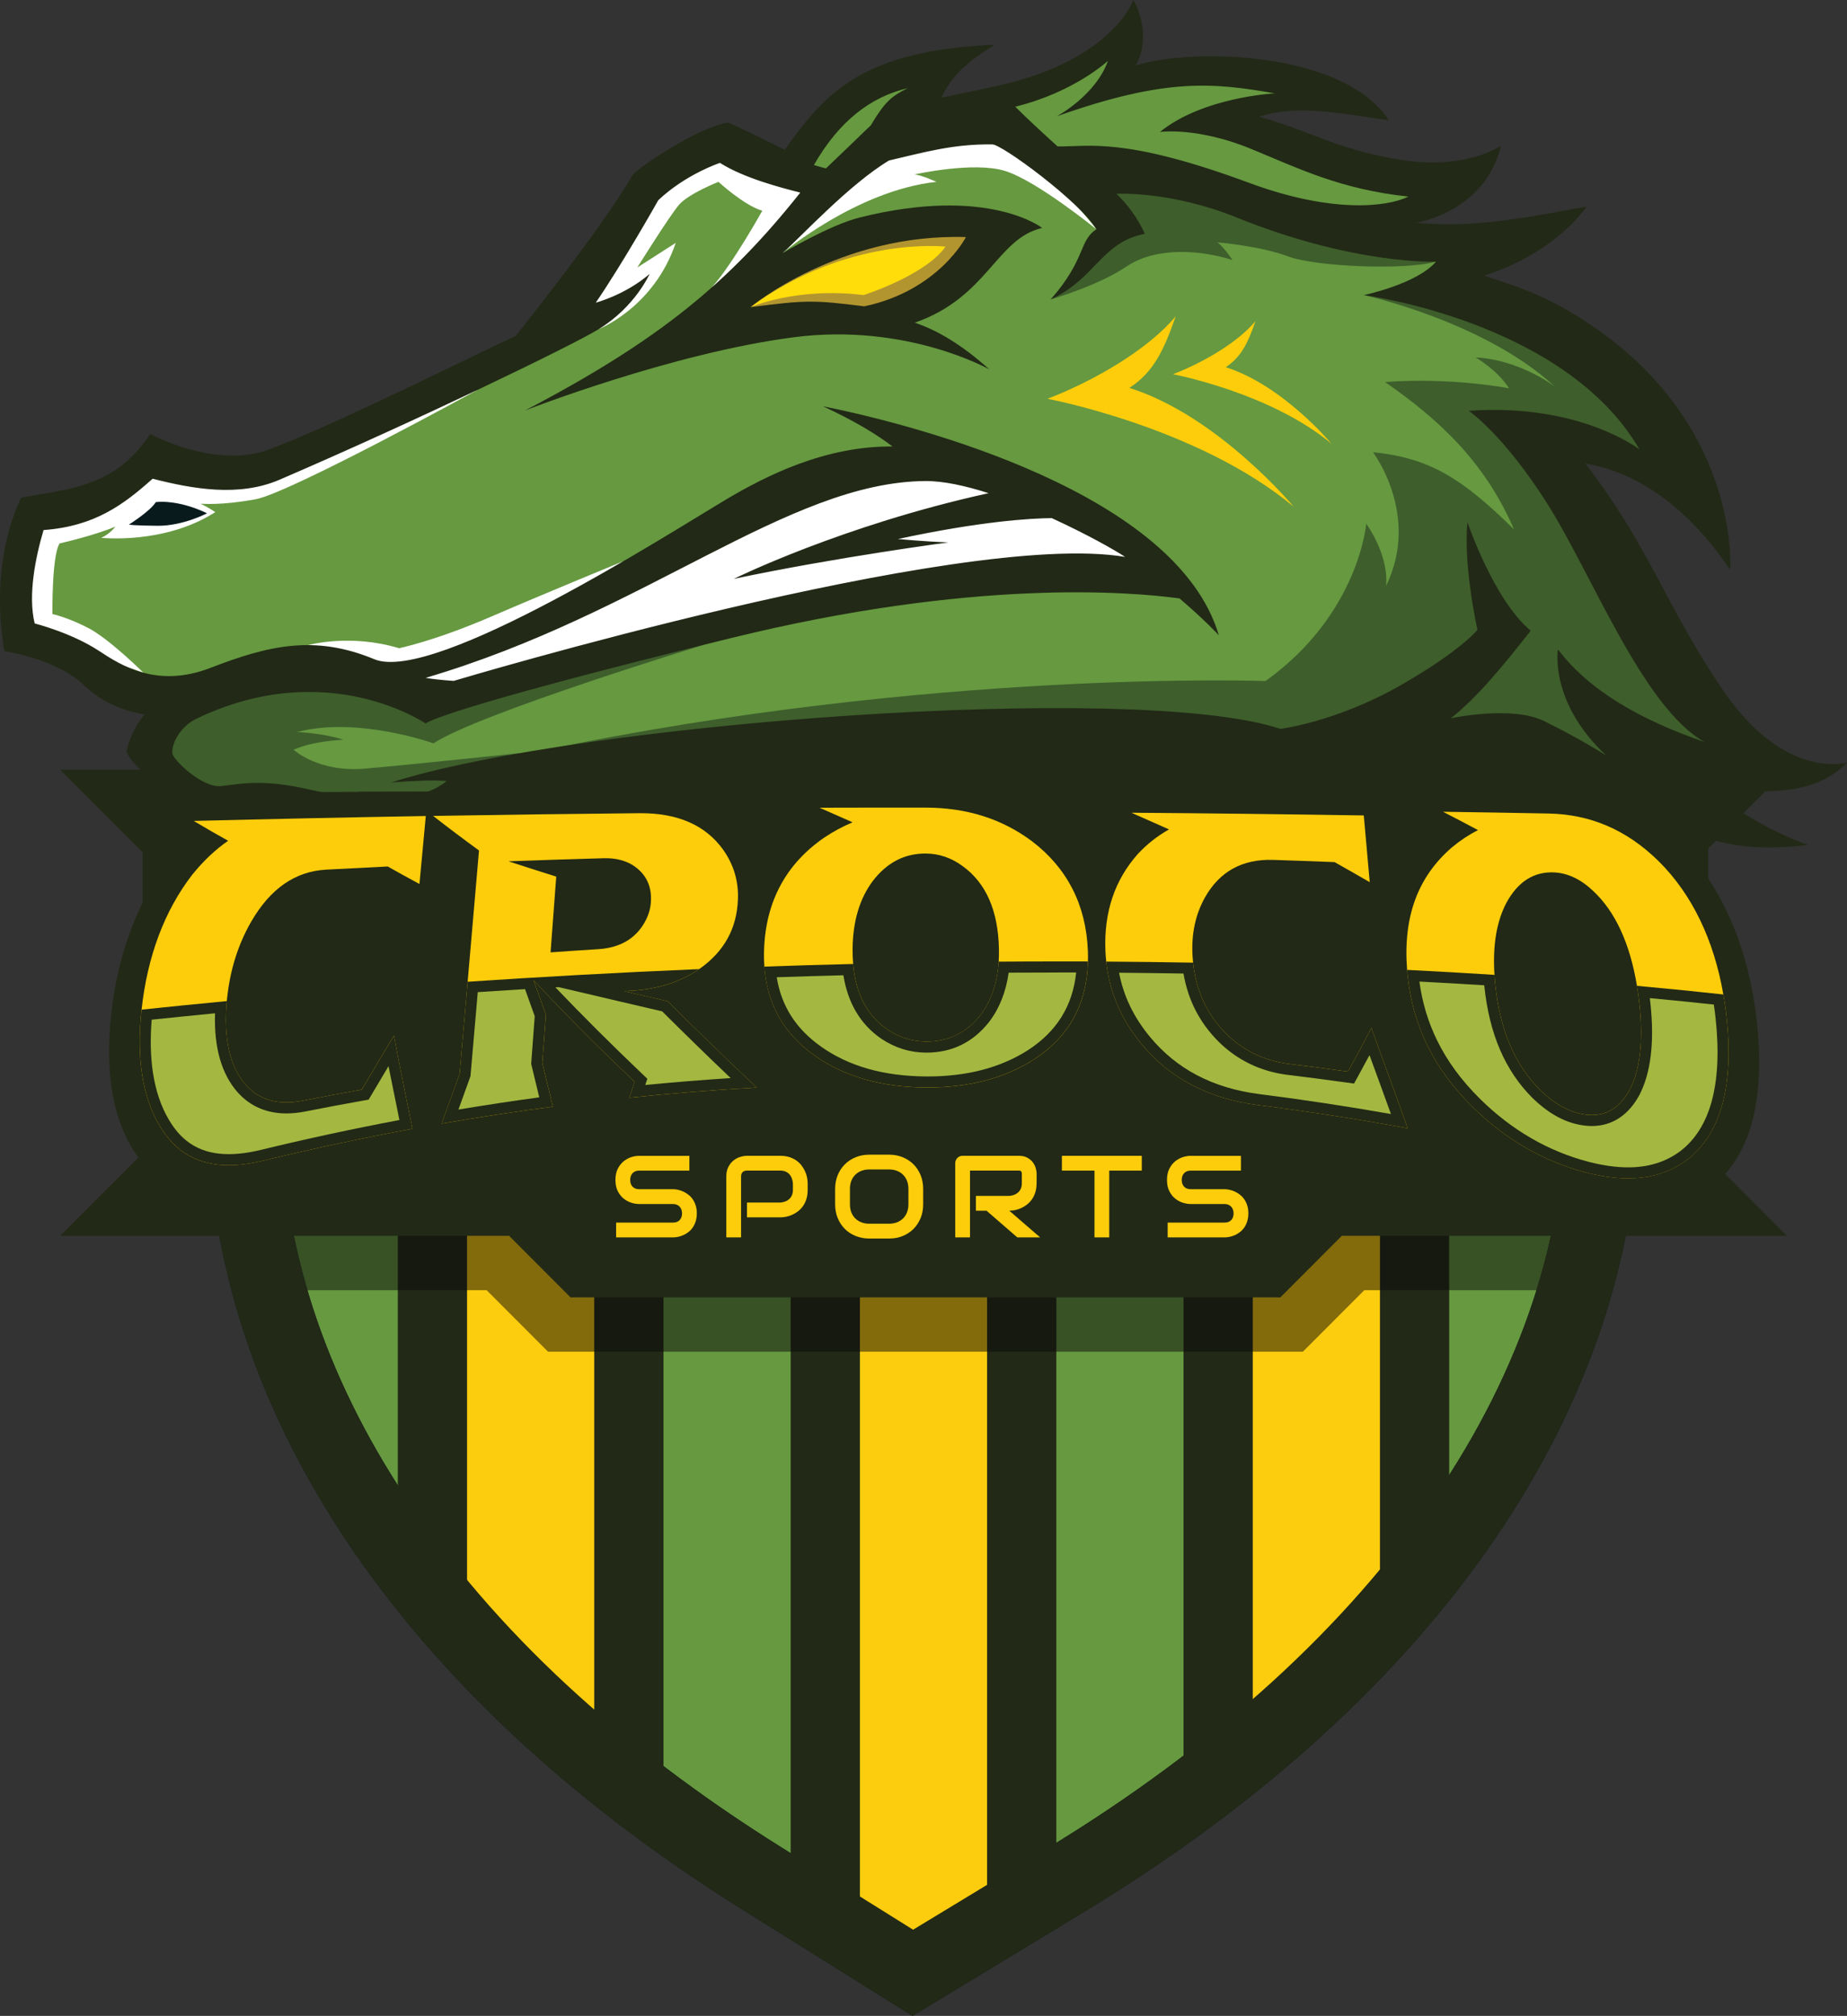 <svg width="373" height="407" viewBox="0 0 373 407" fill="none" xmlns="http://www.w3.org/2000/svg">
<rect x="0" y="0" width="373" height="407" fill="#333333" stroke="none"/>
<g clip-path="url(#clip0_1_434)">
<path d="M218.956 385.984L184.278 407L149.935 385.534C80.685 342.251 41.925 284.19 41.925 223.732V167.165H331.079V221.647C331.079 283.338 290.726 342.481 218.956 385.98V385.984Z" fill="#091A1D"/>
<path d="M157.773 372.953C125.103 352.534 99.697 328.939 82.27 302.83C65.323 277.444 56.733 250.832 56.733 223.732V181.997H316.274V221.651C316.274 249.311 307.336 276.434 289.707 302.273C280.827 315.29 269.754 327.865 256.798 339.656C243.562 351.7 228.251 363.017 211.293 373.297L184.4 389.596L157.776 372.956L157.773 372.953Z" fill="#669940"/>
<path d="M124.505 359.003L89.47 327.5V232.664H124.505V359.003Z" fill="#FCCD0E"/>
<path d="M244.051 359.003L279.086 327.5V232.664H244.051V359.003Z" fill="#FCCD0E"/>
<path d="M203.155 232.664H166.666V393.452H203.155V232.664Z" fill="#FCCD0E"/>
<path d="M94.319 232.664H80.337V321.637H94.319V232.664Z" fill="#222916"/>
<path d="M133.99 232.664H120.008V359.006H133.99V232.664Z" fill="#222916"/>
<path d="M173.657 232.664H159.675V389.596H173.657V232.664Z" fill="#222916"/>
<path d="M213.325 232.664H199.343V383.919H213.325V232.664Z" fill="#222916"/>
<path d="M252.995 232.664H239.014V359.006H252.995V232.664Z" fill="#222916"/>
<path d="M292.663 232.664H278.681V318.937H292.663V232.664Z" fill="#222916"/>
<g style="mix-blend-mode:overlay" opacity="0.5">
<path d="M318.639 245.648V260.48H275.517L263.107 272.909H110.682L103.212 265.427L98.273 260.48H53.322V245.648H318.639Z" fill="#090909"/>
</g>
<path d="M41.925 167.165V223.732C41.925 284.19 80.685 342.251 149.935 385.534L184.278 407L218.956 385.984C290.723 342.484 331.079 283.341 331.079 221.651V167.168H41.925V167.165ZM316.27 221.651C316.27 249.311 307.333 276.434 289.704 302.273C280.824 315.29 269.75 327.865 256.794 339.656C243.558 351.7 228.248 363.017 211.29 373.297L184.396 389.596L157.773 372.956C125.103 352.538 99.697 328.943 82.27 302.834C65.323 277.448 56.733 250.835 56.733 223.736V182H316.274V221.654L316.27 221.651Z" fill="#222916"/>
<path d="M344.983 233.614V171.291L360.847 155.401H344.983V144.753H28.807V155.401H12.153L28.807 172.078V232.826L12.153 249.504H102.811L115.22 261.933H258.569L270.979 249.504H360.847L344.983 233.614Z" fill="#222916"/>
<path d="M140.717 244.975C140.717 245.567 140.643 246.094 140.495 246.567C140.346 247.037 140.15 247.452 139.904 247.814C139.658 248.172 139.374 248.48 139.044 248.733C138.716 248.987 138.376 249.193 138.025 249.352C137.674 249.514 137.316 249.632 136.952 249.706C136.588 249.784 136.247 249.821 135.926 249.821H124.424V246.834H135.926C136.5 246.834 136.945 246.665 137.262 246.327C137.579 245.989 137.738 245.54 137.738 244.972C137.738 244.698 137.694 244.445 137.613 244.215C137.529 243.985 137.407 243.786 137.252 243.617C137.097 243.448 136.905 243.319 136.679 243.225C136.453 243.13 136.203 243.086 135.926 243.086H129.07C128.588 243.086 128.068 242.998 127.512 242.829C126.955 242.657 126.435 242.38 125.956 241.998C125.477 241.616 125.082 241.113 124.765 240.494C124.448 239.876 124.289 239.115 124.289 238.22C124.289 237.324 124.448 236.567 124.765 235.952C125.082 235.337 125.48 234.834 125.956 234.448C126.435 234.063 126.952 233.783 127.512 233.61C128.068 233.438 128.588 233.354 129.07 233.354H139.219V236.341H129.07C128.504 236.341 128.062 236.513 127.744 236.858C127.427 237.203 127.269 237.659 127.269 238.227C127.269 238.794 127.427 239.254 127.744 239.588C128.062 239.92 128.504 240.089 129.07 240.089H135.95C136.27 240.095 136.611 240.139 136.969 240.22C137.326 240.302 137.684 240.427 138.042 240.596C138.396 240.765 138.737 240.977 139.057 241.231C139.378 241.488 139.665 241.795 139.911 242.157C140.157 242.518 140.356 242.931 140.501 243.397C140.646 243.863 140.721 244.394 140.721 244.982L140.717 244.975Z" fill="#FDCD0B"/>
<path d="M163.107 240.241C163.107 240.923 163.022 241.532 162.854 242.066C162.685 242.603 162.459 243.076 162.172 243.485C161.885 243.894 161.555 244.245 161.18 244.536C160.806 244.827 160.414 245.063 160.006 245.249C159.598 245.431 159.183 245.567 158.768 245.651C158.349 245.736 157.958 245.776 157.594 245.776H150.853V242.789H157.594C157.975 242.758 158.322 242.681 158.633 242.552C158.943 242.427 159.206 242.255 159.429 242.042C159.652 241.826 159.824 241.569 159.945 241.268C160.067 240.967 160.128 240.623 160.128 240.241V238.886C160.09 238.51 160.009 238.166 159.888 237.852C159.767 237.537 159.598 237.27 159.389 237.047C159.179 236.828 158.923 236.652 158.626 236.523C158.329 236.398 157.985 236.334 157.594 236.334H150.873C150.475 236.334 150.174 236.439 149.969 236.645C149.763 236.851 149.658 237.152 149.658 237.541V249.818H146.676V237.541C146.676 236.773 146.814 236.125 147.094 235.587C147.374 235.053 147.722 234.621 148.137 234.29C148.552 233.962 149.007 233.722 149.496 233.573C149.985 233.424 150.438 233.35 150.849 233.35H157.59C158.262 233.35 158.866 233.438 159.402 233.607C159.939 233.779 160.408 234.009 160.819 234.296C161.227 234.584 161.575 234.915 161.862 235.29C162.149 235.665 162.385 236.057 162.574 236.469C162.763 236.878 162.898 237.291 162.982 237.71C163.066 238.129 163.107 238.521 163.107 238.886V240.241Z" fill="#FDCD0B"/>
<path d="M186.431 243.16C186.431 244.164 186.259 245.087 185.915 245.928C185.57 246.77 185.091 247.496 184.481 248.111C183.87 248.723 183.145 249.199 182.308 249.541C181.471 249.882 180.56 250.051 179.572 250.051H175.536C174.551 250.051 173.637 249.882 172.797 249.541C171.957 249.199 171.228 248.723 170.617 248.111C170.006 247.5 169.524 246.773 169.176 245.928C168.829 245.087 168.654 244.164 168.654 243.16V240.014C168.654 239.017 168.829 238.098 169.176 237.253C169.524 236.408 170.003 235.679 170.617 235.07C171.228 234.462 171.953 233.985 172.797 233.641C173.64 233.296 174.551 233.124 175.536 233.124H179.572C180.557 233.124 181.468 233.296 182.308 233.641C183.145 233.985 183.87 234.462 184.481 235.07C185.091 235.679 185.57 236.408 185.915 237.253C186.259 238.098 186.431 239.021 186.431 240.014V243.16ZM183.452 240.011C183.452 239.423 183.357 238.886 183.172 238.409C182.983 237.933 182.719 237.52 182.379 237.182C182.038 236.841 181.63 236.577 181.151 236.388C180.671 236.199 180.149 236.108 179.575 236.108H175.54C174.959 236.108 174.43 236.202 173.951 236.388C173.472 236.577 173.063 236.841 172.719 237.182C172.375 237.524 172.108 237.933 171.923 238.409C171.734 238.889 171.643 239.423 171.643 240.011V243.157C171.643 243.749 171.737 244.282 171.923 244.759C172.108 245.235 172.375 245.648 172.719 245.989C173.063 246.33 173.475 246.594 173.951 246.78C174.43 246.969 174.956 247.06 175.54 247.06H179.555C180.135 247.06 180.665 246.966 181.144 246.78C181.623 246.591 182.031 246.327 182.375 245.989C182.719 245.648 182.986 245.239 183.172 244.759C183.357 244.279 183.452 243.745 183.452 243.157V240.011Z" fill="#FDCD0B"/>
<path d="M209.337 238.886C209.337 239.568 209.252 240.176 209.084 240.714C208.915 241.248 208.689 241.721 208.402 242.133C208.115 242.542 207.785 242.894 207.41 243.184C207.036 243.475 206.644 243.715 206.236 243.901C205.828 244.086 205.413 244.225 204.998 244.309C204.579 244.394 204.188 244.435 203.824 244.435L210.052 249.821H205.443L199.228 244.435H197.082V241.447H203.827C204.201 241.417 204.542 241.339 204.853 241.211C205.163 241.086 205.43 240.913 205.656 240.7C205.882 240.487 206.054 240.227 206.179 239.926C206.3 239.626 206.361 239.278 206.361 238.886V237.003C206.361 236.834 206.34 236.706 206.297 236.618C206.253 236.53 206.202 236.466 206.135 236.422C206.071 236.381 206 236.354 205.929 236.348C205.855 236.341 205.791 236.334 205.73 236.334H195.891V249.818H192.909V234.851C192.909 234.644 192.946 234.448 193.024 234.266C193.101 234.083 193.206 233.921 193.341 233.783C193.476 233.644 193.634 233.536 193.816 233.462C193.999 233.384 194.198 233.347 194.414 233.347H205.733C206.398 233.347 206.961 233.468 207.42 233.708C207.879 233.952 208.25 234.252 208.537 234.614C208.824 234.979 209.03 235.371 209.154 235.793C209.279 236.216 209.343 236.608 209.343 236.976V238.882L209.337 238.886Z" fill="#FDCD0B"/>
<path d="M230.586 236.338H224.013V249.821H221.031V236.338H214.448V233.35H230.582V236.338H230.586Z" fill="#FDCD0B"/>
<path d="M252.101 244.975C252.101 245.567 252.027 246.094 251.879 246.567C251.73 247.037 251.535 247.452 251.288 247.814C251.042 248.172 250.759 248.48 250.428 248.733C250.101 248.987 249.76 249.193 249.409 249.352C249.058 249.51 248.7 249.632 248.336 249.706C247.972 249.784 247.631 249.821 247.31 249.821H235.809V246.834H247.31C247.884 246.834 248.329 246.665 248.646 246.327C248.964 245.989 249.122 245.54 249.122 244.972C249.122 244.698 249.078 244.445 248.997 244.215C248.913 243.985 248.792 243.786 248.636 243.617C248.481 243.448 248.289 243.319 248.063 243.225C247.837 243.133 247.587 243.086 247.31 243.086H240.454C239.972 243.086 239.452 242.998 238.896 242.829C238.339 242.657 237.819 242.38 237.34 241.998C236.861 241.616 236.466 241.113 236.149 240.494C235.832 239.876 235.674 239.115 235.674 238.22C235.674 237.324 235.832 236.567 236.149 235.952C236.466 235.337 236.865 234.834 237.34 234.448C237.819 234.063 238.336 233.783 238.896 233.61C239.452 233.438 239.972 233.354 240.454 233.354H250.603V236.341H240.454C239.888 236.341 239.446 236.513 239.129 236.858C238.811 237.203 238.653 237.659 238.653 238.227C238.653 238.794 238.811 239.254 239.129 239.588C239.446 239.92 239.888 240.089 240.454 240.089H247.334C247.654 240.095 247.995 240.139 248.353 240.22C248.711 240.302 249.068 240.427 249.426 240.596C249.78 240.765 250.121 240.977 250.441 241.231C250.762 241.488 251.049 241.795 251.295 242.157C251.541 242.518 251.74 242.931 251.885 243.397C252.03 243.863 252.105 244.394 252.105 244.982L252.101 244.975Z" fill="#FDCD0B"/>
<path fill-rule="evenodd" clip-rule="evenodd" d="M6.137 102.848C6.137 102.848 2.038 124.46 4.842 128.136C7.645 131.81 32.245 142.401 32.245 142.401C32.245 142.401 31.381 154.073 35.48 157.53C39.58 160.987 82.736 164.522 82.736 164.522C82.736 164.522 93.094 156.016 116.398 152.559C139.702 149.102 234.321 147.155 258.92 153.965C258.92 153.965 294.201 145.861 312.002 152.018C329.803 158.179 331.423 158.503 331.423 158.503L329.803 151.373L351.191 153.499L313.946 88.804L336.926 95.934C336.926 95.934 331.986 70.214 291.614 57.355L296.955 49.251L278.668 45.199L290.159 37.744L246.625 23.804L265.722 18.293C265.722 18.293 250.509 12.294 224.617 16.508L227.367 7.107C227.367 7.107 213.935 19.911 185.452 23.48L189.498 13.43C189.498 13.43 167.813 15.214 160.205 34.179L144.182 28.667C144.182 28.667 131.56 34.179 127.674 42.77C123.79 51.36 107.443 70.65 107.443 70.65L53.173 94.64L30.949 92.264C30.949 92.264 16.492 105.447 6.134 102.855L6.137 102.848Z" fill="#669940"/>
<path fill-rule="evenodd" clip-rule="evenodd" d="M142.242 130.15C142.242 130.15 96.603 144.077 87.54 150.075C87.54 150.075 72.165 144.563 59.975 147.804C59.975 147.804 65.127 147.966 69.335 149.345C69.335 149.345 63.103 149.589 59.3 151.373C59.3 151.373 64.237 155.993 73.704 155.181C83.171 154.37 105.102 152.035 105.102 152.035C105.102 152.035 90.533 161.667 83.657 163.366C76.778 165.07 51.284 158.737 45.14 161.295C38.996 163.856 29.927 152.181 29.927 152.181C29.927 152.181 31.223 139.538 47.89 137.105C64.557 134.675 91.424 140.67 91.424 140.67L142.242 130.147V130.15Z" fill="#3E5E2C"/>
<path fill-rule="evenodd" clip-rule="evenodd" d="M212.184 60.444C212.184 60.444 221.591 57.788 227.522 53.79C233.457 49.792 242.411 50.441 248.883 52.492C248.883 52.492 247.371 50.116 245.863 48.927C245.863 48.927 254.547 49.657 260.131 51.762C265.715 53.871 283.921 54.597 289.991 52.816L222.181 35.149L224.931 45.199C224.931 45.199 216.584 56.885 212.181 60.444H212.184Z" fill="#3E5E2C"/>
<g style="mix-blend-mode:soft-light">
<path fill-rule="evenodd" clip-rule="evenodd" d="M28.955 135.811C28.955 135.811 22.079 129.001 17.872 126.812C13.665 124.622 10.591 123.976 10.591 123.976C10.591 123.976 10.429 112.142 12.048 109.712C12.048 109.712 19.194 108.09 23.297 106.309C23.297 106.309 22.217 107.823 20.439 108.58C20.439 108.58 33.223 109.986 43.473 103.392C43.473 103.392 42.353 102.622 40.535 101.689C40.535 101.689 44.661 102.095 51.621 100.797C58.582 99.499 96.468 78.699 96.468 78.699L50.38 95.61L30.204 94.096L6.036 104.362L3.124 126.839L28.962 135.811H28.955Z" fill="white"/>
</g>
<g style="mix-blend-mode:soft-light">
<path fill-rule="evenodd" clip-rule="evenodd" d="M120.949 66.422C120.949 66.422 132.043 62.106 136.466 49.032L128.709 54.003C128.709 54.003 135.174 43.628 137.114 41.36C139.057 39.089 145.097 36.714 145.097 36.714C145.097 36.714 150.201 41.438 153.943 42.55C153.943 42.55 147.954 53.323 143.774 57.987L158.015 51.113C158.015 51.113 173.04 38.444 189.113 36.714C189.113 36.714 185.851 35.227 184.636 35.227C184.636 35.227 196.529 32.554 202.923 34.497C209.316 36.443 221.412 46.291 221.412 46.291C221.412 46.291 210.582 32.175 201.303 28.177C192.025 24.18 167.965 37.471 167.965 37.471L144.769 29.799C144.769 29.799 134.519 33.905 126.968 44.713C119.417 55.52 116.718 65.246 116.718 65.246L120.946 66.425L120.949 66.422Z" fill="white"/>
</g>
<g style="mix-blend-mode:soft-light">
<path fill-rule="evenodd" clip-rule="evenodd" d="M62.239 130.245C62.239 130.245 70.627 127.866 80.577 130.867C80.577 130.867 87.618 129.488 99.349 124.422C110.196 119.738 125.899 113.294 125.899 113.294C125.899 113.294 97.406 133.54 82.52 135.27C67.631 137 62.239 130.245 62.239 130.245Z" fill="white"/>
</g>
<path fill-rule="evenodd" clip-rule="evenodd" d="M146.824 63.624C146.824 63.624 167.324 42.013 198.719 46.984C198.719 46.984 191.704 61.897 175.847 63.624H146.824Z" fill="#B39530"/>
<path fill-rule="evenodd" clip-rule="evenodd" d="M151.558 62.012C151.558 62.012 160.904 57.906 174.389 59.575C174.389 59.575 186.849 55.625 190.949 49.792C190.949 49.792 171.181 47.541 151.558 62.012Z" fill="#FEDD0A"/>
<path fill-rule="evenodd" clip-rule="evenodd" d="M80.148 136.348C80.148 136.348 99.569 130.945 114.89 122.3C130.211 113.656 169.102 87.617 192.14 92.906C215.177 98.195 235.296 116.896 235.296 116.896C235.296 116.896 197.75 114.521 156.106 124.243C114.461 133.969 89.646 140.67 89.646 140.67L80.151 136.348H80.148Z" fill="white"/>
<path fill-rule="evenodd" clip-rule="evenodd" d="M297.349 60.167L275.412 59.575C275.412 59.575 299.768 64.874 314 78.054C314 78.054 307.012 72.637 298.004 72.163C298.004 72.163 302.39 74.668 304.755 78.402C304.755 78.402 293.21 76.124 279.714 77.131C290.315 84.505 299.782 93.018 305.767 106.904C295.46 96.759 288.857 92.45 277.274 91.301C277.274 91.301 286.941 104.011 279.893 118.333C279.893 118.333 280.844 112.956 275.908 105.724C275.908 105.724 274.45 123.98 255.57 137.497C255.57 137.497 188.398 135.054 109.582 151.512L197.855 148.119L270.894 154.844L301.236 151.346L334.8 161.298L331.578 153.228L351.181 153.499L313.318 87.469L338.292 96.644L328.626 79.534L297.343 60.17L297.349 60.167Z" fill="#3E5E2C"/>
<path fill-rule="evenodd" clip-rule="evenodd" d="M31.459 101.378C30.416 103.142 26.037 105.913 26.037 105.913C26.037 105.913 26.772 106.12 31.87 106.153C36.968 106.187 41.81 103.629 41.81 103.629C35.717 100.706 31.459 101.378 31.459 101.378Z" fill="#091A1D"/>
<path fill-rule="evenodd" clip-rule="evenodd" d="M228.082 78.317C233.157 75.016 235.167 70.308 237.431 63.857C231.959 70.447 221.166 76.82 211.536 80.511C211.536 80.511 241.99 86.228 261.262 102.304C261.262 102.304 245.951 83.914 228.082 78.317Z" fill="#FDCD0B"/>
<path fill-rule="evenodd" clip-rule="evenodd" d="M373 153.972C373 153.972 360.408 157.676 347.905 139.288C336.312 122.239 333.056 110.263 320.13 93.565C328.953 95.099 339.51 100.473 349.399 115.028C349.399 115.028 351.569 86.002 321.25 65.594C310.923 58.643 304.074 57.264 299.738 55.645C314.469 50.938 320.387 41.712 320.387 41.712C308.092 43.966 297.282 46.135 285.966 44.973C285.966 44.973 299.89 42.901 303.126 29.391C303.126 29.391 296.094 34.581 282.059 32.145C269.568 29.975 265.04 26.579 254.251 23.554C261.508 21.28 268.205 22.449 280.476 24.288C271.387 10.257 240.549 9.614 229.32 13.237C231.375 9.885 231.392 4.552 228.895 -0.003C228.895 -0.003 224.705 12.271 201.168 17.394C193.708 19.019 190.085 19.712 190.085 19.712C191.795 16.461 193.533 13.504 200.922 9.023C174.683 10.196 166.967 18.225 158.478 30.246C158.478 30.246 147.411 24.703 146.956 24.768C141.18 25.582 128.554 34.007 127.744 35.386C121.108 46.734 104.117 67.845 104.117 67.845C99.052 70.072 66.716 86.269 54.105 90.828C43.349 94.714 30.335 87.624 30.335 87.624C23.294 98.252 14.569 98.604 4.312 100.473C4.312 100.473 -2.362 112.469 0.874 131.458C0.874 131.458 11.421 132.986 16.947 138.329C20.078 141.356 24.242 143.411 29.229 144.256C26.327 147.443 25.551 151.775 25.551 151.775C27.393 156.371 41.085 165.269 41.085 165.269C41.085 165.269 54.219 163.42 66.011 165.766C77.803 168.114 83.805 168.797 92.193 163.17C96.107 160.545 101.198 158.311 105.52 156.679C127.137 154.722 158.845 152.184 184.909 151.424C229.081 150.139 267.078 163.468 267.078 163.468L270.017 160.406C273.448 162.613 279.501 165.549 285.844 164.086C295.548 161.846 295.747 151.812 318.926 159.453C342.105 167.097 345.205 172.879 365.166 170.585C365.166 170.585 354.879 167.378 343.711 158.166C353.134 160.298 366.016 161.366 372.987 153.965L373 153.972ZM223.757 12.271C221.24 19.33 213.402 23.487 213.402 23.487C235.491 15.653 245.006 16.691 257.459 18.85C257.459 18.85 242.995 19.553 234.246 26.64C234.246 26.64 241.77 25.585 252.614 30.043C262.493 34.105 270.739 38.228 284.431 39.688C280.213 41.793 269.039 43.131 252.29 36.93C227.087 27.603 219.971 29.641 213.578 29.563C210.106 26.413 206.961 23.49 205.035 21.54C216.945 18.631 223.76 12.274 223.76 12.274L223.757 12.271ZM183.31 17.799C179.946 19.475 178.708 20.557 175.83 25.342C175.482 25.629 171.94 29.113 166.798 34C166.052 33.831 164.365 33.321 164.365 33.321C169.46 24.416 175.874 19.546 183.31 17.799ZM311.81 145.571C305.285 142.374 292.983 145.016 292.983 145.016C298.446 140.731 303.79 134.108 309.124 127.335C301.644 121.111 296.357 105.444 296.357 105.444C295.47 114.277 298.372 127.16 298.372 127.16C298.372 127.16 294.991 131.435 282.76 138.403C269.838 145.767 258.593 147.156 258.593 147.156C229.462 137.494 116.826 145.966 79.018 157.966C83.431 157.655 87.645 157.409 90.233 157.692C84.082 162.555 73.414 161.89 62.344 159.369C52.499 157.125 48.197 158.368 44.543 158.72C40.889 159.071 34.914 153.424 34.806 152.073C34.647 150.143 36.307 146.703 39.819 145.03C66.217 132.452 85.951 146.077 85.951 146.077C85.951 146.077 87.858 143.499 147.759 128.792C196.323 116.866 227.968 119.424 238.207 120.82C243.258 125.118 246.143 128.255 246.143 128.255C237.644 99.55 185.473 85.897 166.187 82.021C172.804 85.073 177.257 87.851 180.246 90.145C166.626 90.024 154.709 96.035 146.463 100.942C135.66 107.373 87.702 138.122 75.59 133.094C63.477 128.065 54.105 130.36 42.498 134.841C31.712 139.004 24.522 134.388 19.95 131.384C14.387 127.731 7.004 125.872 7.004 125.872C5.601 120.144 7.193 112.422 8.796 107.015C19.154 106.258 24.994 101.855 30.824 96.647C38.932 98.729 48.248 100.378 56.433 96.86C83.688 85.14 115.382 69.852 120.956 66.429C128.274 61.934 131.186 55.307 131.186 55.307C126.223 59.579 120.312 61.109 120.312 61.109C125.777 53.148 132.94 40.421 132.94 40.421C138.511 35.149 145.4 32.885 145.4 32.885C150.178 35.933 157.658 37.88 161.582 38.877L161.551 38.971C147.263 56.919 133.342 68.602 106.047 82.866C106.047 82.866 135.737 71.251 160.398 68.078C183.165 65.144 199.782 74.573 199.782 74.573C194.225 69.578 189.279 66.669 184.734 65.148C199.542 59.991 201.151 48.204 210.457 46.017C210.457 46.017 199.613 37.427 173.64 43.908C167.449 45.453 158.022 51.12 158.022 51.12C161.879 47.687 171.532 37.2 179.545 32.398C186.596 30.776 192.416 29.049 200.342 29.157C202.012 28.89 218.149 40.755 221.422 46.298C217.863 48.528 219.357 52.296 212.191 60.447C221.382 56.172 222.35 48.93 231.2 47.203C229.705 43.932 227.741 41.316 225.467 39.13C225.467 39.13 236.291 38.474 249.81 43.935C273.536 53.519 290.001 52.823 290.001 52.823C286.118 57.362 275.419 59.582 275.419 59.582C275.419 59.582 316.055 64.837 331.106 90.754C331.106 90.754 319.132 81.352 296.614 82.94H296.617L296.634 82.954C297.052 83.241 303.868 88.074 312.549 101.804C321.507 115.977 331.811 142.83 344.227 149.808C331.19 145.3 320.913 139.403 314.621 131.1C314.621 131.1 312.822 141.816 324.425 152.559C324.425 152.559 319.145 149.166 311.82 145.577L311.81 145.571ZM181.316 108.83C197.963 105.248 208.004 104.65 212.39 104.602C219.408 107.809 225.265 111.121 227.212 112.439C194.039 106.789 91.63 137.467 91.63 137.467C91.63 137.467 88.397 137.281 85.948 136.855C130.312 123.811 159.034 97.34 186.846 97.12C190.51 97.09 195.001 98.077 199.647 99.57C170.003 106.072 148.194 116.869 148.194 116.869C169.045 112.473 191.512 109.509 191.512 109.509C186.812 109.337 181.316 108.826 181.316 108.826V108.83ZM151.558 62.012C151.558 62.012 169.507 47.061 195.068 47.866C195.068 47.866 189.575 58.673 174.544 61.846C164.328 60.555 162.695 60.572 151.558 62.012Z" fill="#222916"/>
<path fill-rule="evenodd" clip-rule="evenodd" d="M247.526 74.14C250.792 72.015 252.088 68.984 253.545 64.83C250.023 69.071 243.073 73.177 236.875 75.553C236.875 75.553 256.481 79.237 268.887 89.584C268.887 89.584 259.031 77.743 247.526 74.14Z" fill="#FDCD0B"/>
<path d="M52.995 236.976C42.1 239.73 34.117 237.571 29.306 229.258C25.669 223.073 24.414 214.567 25.504 204.433C26.725 193.088 30.426 183.024 36.432 175.201C37.873 173.4 39.381 171.791 40.95 170.372C36.854 168.04 32.771 165.6 28.706 163.032C48.872 162.711 69.051 162.454 89.241 162.258C88.607 169.176 87.972 176.097 87.338 183.014C83.9 181.23 80.482 179.395 77.085 177.506C73.269 177.719 69.453 177.945 65.64 178.182C60.67 178.486 56.669 181.301 53.362 186.995C50.99 191.104 49.503 195.849 48.959 200.962C48.207 208.099 49.324 213.54 52.33 216.957C54.601 219.478 57.57 220.309 61.379 219.63C64.662 219.005 67.951 218.406 71.244 217.832C74.655 212.03 78.036 206.383 81.386 200.874C81.811 203.314 82.243 205.744 82.679 208.157C83.06 210.279 83.664 213.361 84.541 217.528C85.401 221.708 86.046 224.79 86.457 226.825C86.646 227.75 86.835 228.676 87.024 229.599C75.62 231.684 64.274 234.141 52.995 236.969V236.976Z" fill="#222916"/>
<path d="M85.992 164.749C85.563 169.324 85.138 173.897 84.71 178.472C82.567 177.316 80.431 176.14 78.303 174.941C74.169 175.14 70.04 175.35 65.91 175.573C59.675 175.9 54.617 179.327 50.683 186.15C48.079 190.692 46.469 195.829 45.879 201.408C45.046 209.255 46.28 215.206 49.641 219.038C52.438 222.154 56.257 223.148 61.075 222.249C65.063 221.458 69.061 220.708 73.063 219.995C75.242 216.298 77.409 212.665 79.564 209.093C79.946 211.256 80.556 214.429 81.407 218.569C82.254 222.762 82.888 225.858 83.293 227.906C73.238 229.761 63.228 231.897 53.271 234.313C43.578 236.682 36.533 234.644 32.174 227.173C28.726 221.353 27.552 213.469 28.581 203.922C29.731 193.244 33.163 183.943 38.807 176.627C41.051 173.839 43.47 171.551 46.065 169.747C43.743 168.446 41.429 167.114 39.121 165.742C54.732 165.347 70.357 165.019 85.992 164.752M92.49 159.808C90.476 159.815 88.465 159.818 86.451 159.825C70.876 159.869 55.306 159.926 39.738 159.994C32.602 160.024 25.467 160.058 18.331 160.092C24.002 163.91 29.698 167.455 35.423 170.777C35.686 170.929 35.949 171.081 36.209 171.234C35.511 171.997 34.826 172.798 34.161 173.633C34.144 173.653 34.127 173.673 34.114 173.694C34.097 173.714 34.084 173.734 34.067 173.755C27.673 182.119 23.736 192.882 22.433 204.956C21.276 215.73 22.595 224.804 26.445 231.397C31.641 240.457 40.74 242.775 52.715 239.643C62.701 237.057 72.749 234.769 82.841 232.782C85.482 232.262 88.124 231.762 90.769 231.285C90.381 229.457 90 227.622 89.619 225.784C89.197 223.739 88.536 220.64 87.675 216.538C86.788 212.388 86.177 209.34 85.796 207.254C84.915 202.459 84.052 197.613 83.201 192.713C80.165 197.66 77.101 202.723 74.014 207.91C72.496 210.461 70.971 213.04 69.443 215.652C66.845 216.095 64.247 216.555 61.652 217.028C59.753 217.342 57.29 217.41 55.009 214.905C52.357 211.881 51.372 207.001 52.05 200.533C52.542 195.852 53.895 191.537 56.058 187.813C59.527 181.889 62.853 180.986 65.374 180.797C68.869 180.551 72.368 180.314 75.867 180.091C77.5 180.986 79.139 181.872 80.782 182.744C83.836 184.366 86.906 185.944 89.993 187.488C90.273 184.376 90.553 181.26 90.833 178.148C91.238 173.65 91.643 169.152 92.048 164.657C92.193 163.045 92.338 161.43 92.483 159.818L92.49 159.808Z" fill="#222916"/>
<path d="M122.997 224.27C123.574 222.597 124.151 220.928 124.725 219.265C120.814 215.52 116.958 211.736 113.155 207.876C113.007 209.911 112.862 211.948 112.713 213.983C113.624 217.741 114.546 221.472 115.483 225.179C105.287 226.487 95.118 228.085 84.993 229.978C86.565 225.611 88.127 221.289 89.676 217.007C90.978 202.294 92.284 187.58 93.587 172.866C88.978 169.497 84.416 166.006 79.898 162.353C96.346 162.177 112.805 162.045 129.263 161.95C138.16 161.91 144.685 164.83 148.774 170.49C151.122 173.799 152.259 177.502 152.111 181.537C151.882 187.897 149.041 193.017 143.582 196.92C141.601 198.309 139.425 199.438 137.06 200.296C144.145 207.407 151.416 214.378 158.883 221.387C146.898 221.948 134.931 222.908 122.997 224.266V224.27ZM120.986 189.381C122.987 189.263 125.521 188.729 127.299 185.637C127.933 184.518 128.291 183.342 128.365 182.152C128.524 179.53 127.609 177.644 125.585 176.37C124.563 175.769 123.311 175.475 121.826 175.522C119.714 175.59 117.599 175.664 115.487 175.738C115.146 180.419 114.809 185.099 114.468 189.783C116.641 189.641 118.81 189.509 120.986 189.381Z" fill="#222916"/>
<path d="M129.131 164.174C136.881 164.106 142.482 166.604 146.035 171.545C148.16 174.552 149.169 177.898 149.02 181.612C148.791 187.431 146.284 192.01 141.432 195.491C137.691 198.13 133.143 199.641 127.835 200.012C127.269 200.053 126.702 200.094 126.138 200.134C129.033 200.807 131.938 201.479 134.853 202.158C140.71 208.025 146.696 213.797 152.813 219.566C144.223 220.049 135.646 220.731 127.083 221.617C127.451 220.556 127.815 219.495 128.18 218.437C121.199 211.776 114.4 204.99 107.767 197.924C108.587 200.246 109.417 202.55 110.25 204.845C110.008 208.096 109.761 211.347 109.518 214.598C110.22 217.555 110.932 220.498 111.654 223.425C104.147 224.412 96.657 225.554 89.19 226.848C90.412 223.472 91.626 220.123 92.834 216.798C94.136 201.766 95.439 186.735 96.741 171.703C93.627 169.436 90.533 167.111 87.46 164.722C101.347 164.488 115.237 164.306 129.134 164.174M111.188 192.284C114.404 192.051 117.619 191.834 120.835 191.632C125.146 191.358 128.261 189.577 130.153 186.289C130.94 184.9 131.371 183.487 131.456 182.034C131.641 178.78 130.386 176.323 127.711 174.633C126.088 173.674 124.181 173.214 121.978 173.278C115.544 173.461 109.117 173.67 102.689 173.907C105.895 174.954 109.107 175.982 112.336 176.995C111.954 182.092 111.57 187.191 111.188 192.287M129.401 159.73C115.568 159.754 101.738 159.784 87.908 159.825C82.733 159.838 77.557 159.855 72.381 159.872C75.9 162.836 79.443 165.688 83.013 168.456C85.476 170.365 87.952 172.227 90.442 174.055C89.14 188.448 87.841 202.841 86.538 217.23C85.381 220.437 84.217 223.668 83.046 226.923C82.297 229.004 81.548 231.093 80.796 233.195C83.448 232.661 86.103 232.15 88.762 231.657C96.259 230.272 103.779 229.048 111.32 227.994C113.992 227.619 116.668 227.264 119.343 226.933C121.833 226.622 124.323 226.331 126.817 226.057C135.417 225.111 144.037 224.381 152.664 223.864C156.77 223.617 160.88 223.418 164.989 223.269C162.712 221.134 160.451 219.008 158.208 216.882C152.563 211.536 147.033 206.2 141.608 200.803C143.045 200.097 144.412 199.289 145.701 198.387C145.707 198.38 145.714 198.377 145.724 198.37C145.731 198.363 145.738 198.36 145.748 198.353C151.841 194.017 154.989 188.408 155.212 181.477C155.357 177.1 154.102 173.075 151.531 169.473C146.932 163.143 139.341 159.734 129.404 159.737L129.401 159.73ZM118.399 177.898C119.492 177.854 120.585 177.813 121.678 177.773C122.437 177.746 122.977 177.861 123.52 178.165C124.37 178.716 125.433 179.743 125.275 182.277C125.214 183.22 124.941 184.112 124.435 185.008C123.287 187.009 122.194 187.069 121.138 187.123C120.005 187.184 118.871 187.249 117.741 187.313C117.96 184.173 118.179 181.03 118.399 177.891V177.898ZM119.161 226.23C118.77 224.712 118.378 223.195 117.99 221.671C117.461 219.586 116.934 217.497 116.415 215.399C118.024 216.984 119.647 218.555 121.277 220.12C121.128 220.549 120.98 220.978 120.831 221.411C120.278 223.013 119.721 224.621 119.161 226.233V226.23Z" fill="#222916"/>
<path d="M187.052 221.671C177.23 221.614 168.768 219.346 162.084 214.618C154.395 209.188 150.802 201.526 151.17 191.79C151.561 181.48 156.089 173.254 164.392 167.57C165.151 167.063 165.924 166.584 166.707 166.141C162.806 164.428 158.93 162.707 155.077 160.967C165.668 160.943 176.262 160.933 186.853 160.937C195.989 160.94 203.921 163.414 210.598 168.412C218.21 174.194 222.39 182.21 222.819 192.007C223.271 202.283 219.404 210.184 211.084 215.537C204.387 219.751 196.259 221.718 187.052 221.671ZM186.896 174.441C185.776 174.441 182.392 174.434 179.032 178.783C176.636 181.953 175.368 186.214 175.314 191.415C175.239 198.451 177.308 203.466 181.522 206.379C183.293 207.569 185.102 208.164 187.008 208.17C188.168 208.17 191.728 208.201 195.115 203.977C197.514 200.861 198.678 196.65 198.594 191.486C198.472 184.393 196.3 179.277 192.197 176.323C190.476 175.056 188.759 174.447 186.9 174.444L186.896 174.441Z" fill="#222916"/>
<path d="M186.859 163.052C195.179 163.059 202.312 165.293 208.402 169.845C215.491 175.221 219.317 182.639 219.691 191.885C220.083 201.584 216.506 208.917 208.746 213.942C202.66 217.798 195.382 219.599 187.048 219.555C178.161 219.505 170.597 217.437 164.5 213.108C157.32 208.008 153.987 200.888 154.301 191.689C154.635 181.963 158.771 174.36 166.504 169.071C168.319 167.858 170.212 166.84 172.183 166.016C169.949 165.039 167.726 164.059 165.509 163.076C172.625 163.055 179.744 163.049 186.859 163.052ZM187.015 210.282C191.441 210.303 195.099 208.569 197.933 205.021C200.591 201.567 201.836 197.072 201.725 191.534C201.566 183.829 199.097 178.253 194.403 174.866C192.113 173.173 189.612 172.329 186.886 172.325C182.652 172.322 179.143 174.147 176.306 177.807C173.647 181.321 172.254 185.876 172.176 191.446C172.068 199.087 174.382 204.537 179.204 207.849C181.613 209.461 184.221 210.269 187.011 210.282M186.846 158.821H144.692C150.309 161.42 155.981 163.958 161.7 166.479C153.16 172.562 148.477 181.199 148.039 191.902C147.617 202.226 151.436 210.364 159.655 216.139C166.97 221.282 176.258 223.719 187.058 223.786C197.18 223.841 206.098 221.735 213.375 217.18C213.385 217.173 213.392 217.17 213.402 217.163C213.412 217.156 213.419 217.153 213.429 217.146C222.347 211.445 226.459 203.047 225.947 192.138C225.457 181.743 220.956 173.187 212.818 167.003C205.49 161.514 196.829 158.828 186.842 158.824L186.846 158.821ZM181.775 179.743C184.248 176.549 186.242 176.553 186.903 176.556C187.295 176.556 188.33 176.556 189.923 177.732C189.933 177.739 189.94 177.746 189.95 177.752C189.96 177.759 189.967 177.766 189.977 177.773C193.509 180.314 195.368 184.92 195.456 191.442C195.52 196.241 194.461 200.117 192.278 202.969C189.781 206.068 187.686 206.058 187.001 206.058C186.637 206.058 185.523 206.051 183.799 204.896C180.189 202.371 178.404 197.84 178.448 191.395C178.482 186.549 179.612 182.629 181.775 179.75V179.743Z" fill="#222916"/>
<path d="M254.166 225.371C243.083 223.908 234.108 219.309 227.741 211.59C222.937 205.801 220.406 199.245 220.11 191.905C219.779 183.69 222.198 176.762 227.151 171.18C228.352 169.899 229.641 168.743 231.014 167.719C226.527 165.725 222.066 163.779 217.633 161.863C237.836 161.93 258.036 162.062 278.226 162.258C278.857 169.162 279.488 176.069 280.119 182.974C276.309 180.709 272.517 178.516 268.742 176.391C264.919 176.222 261.093 176.063 257.267 175.917C252.28 175.732 248.687 177.83 246.231 182.203C244.473 185.37 243.7 189.073 243.967 193.25C244.338 199.073 246.383 203.858 250.101 207.613C252.894 210.387 256.153 211.996 260.013 212.486C263.333 212.871 266.65 213.283 269.963 213.719C272.463 209.174 274.919 204.544 277.342 199.816C278.226 202.344 279.11 204.886 280.001 207.44C280.773 209.661 281.961 212.949 283.648 217.541C285.311 222.12 286.549 225.578 287.356 227.865C287.723 228.906 288.091 229.95 288.459 230.998C277.079 228.754 265.644 226.879 254.17 225.375L254.166 225.371Z" fill="#222916"/>
<path d="M275.419 164.637C275.82 169.125 276.222 173.613 276.623 178.104C274.248 176.729 271.876 175.377 269.514 174.055C265.374 173.893 261.235 173.744 257.095 173.609C250.843 173.41 246.285 175.985 243.353 181.166C241.416 184.626 240.569 188.57 240.842 193.054C241.224 199.354 243.464 204.507 247.624 208.691C251.072 212.097 255.263 214.138 260.145 214.78C264.18 215.267 268.209 215.794 272.234 216.359C273.83 213.456 275.405 210.516 276.967 207.538C277.753 209.789 278.961 213.125 280.604 217.592C282.251 222.117 283.482 225.537 284.285 227.801C274.231 225.956 264.136 224.395 254.011 223.111C244.156 221.85 236.244 217.744 230.481 210.725C225.93 205.223 223.554 199.056 223.247 192.034C222.907 184.18 225.127 177.692 229.776 172.433C231.642 170.439 233.744 168.784 236.089 167.466C233.548 166.327 231.014 165.205 228.487 164.096C244.139 164.218 259.784 164.4 275.422 164.651M281.023 159.825C279.009 159.818 276.998 159.815 274.983 159.808C259.409 159.767 243.835 159.734 228.258 159.713C221.118 159.703 213.979 159.696 206.84 159.693C212.997 162.332 219.215 165.009 225.484 167.773C225.771 167.898 226.058 168.027 226.348 168.155C225.751 168.699 225.177 169.267 224.621 169.858C224.607 169.872 224.594 169.885 224.58 169.902C224.567 169.916 224.553 169.933 224.543 169.946C219.266 175.88 216.665 183.18 216.982 191.797C217.265 199.489 219.924 206.376 225.015 212.482C231.898 220.796 242.138 225.98 254.328 227.649C264.497 229.025 274.636 230.697 284.727 232.674C287.369 233.191 290.008 233.729 292.639 234.286C291.897 232.161 291.155 230.048 290.416 227.947C289.596 225.611 288.334 222.083 286.681 217.514C284.994 212.895 283.803 209.593 283.024 207.346C281.232 202.192 279.454 197.093 277.696 192.051C275.51 196.427 273.29 200.719 271.039 204.94C269.933 207.015 268.819 209.069 267.696 211.107C265.078 210.786 262.459 210.478 259.838 210.184C257.915 209.948 255.35 209.296 252.55 206.508C249.271 203.169 247.445 198.813 247.091 193.45C246.831 189.563 247.523 186.143 249.122 183.241C251.693 178.614 254.908 178.107 257.442 178.219C260.951 178.371 264.46 178.533 267.966 178.709C269.781 179.736 271.599 180.78 273.425 181.842C276.816 183.812 280.22 185.836 283.634 187.924C283.341 184.765 283.047 181.602 282.754 178.442C282.329 173.876 281.903 169.311 281.478 164.745C281.326 163.106 281.175 161.471 281.023 159.832V159.825Z" fill="#222916"/>
<path d="M320.626 239.447C311.061 236.899 302.431 231.829 295.153 224.682C286.782 216.436 282.106 207.123 281.107 196.126C280.051 184.491 283.418 175.644 290.919 169.189C291.607 168.615 292.309 168.074 293.031 167.567C288.898 165.391 284.785 163.299 280.689 161.271C291.276 161.346 301.86 161.433 312.444 161.531C321.571 161.609 329.82 164.901 337.04 172.051C345.29 180.287 350.266 192.061 351.761 206.008C353.326 220.64 350.476 231.302 343.11 236.868C337.165 241.241 329.594 241.822 320.626 239.44V239.447ZM314.26 178.858C313.15 178.766 309.782 178.601 307.029 183.761C305.079 187.526 304.401 192.629 305.052 199.043C305.933 207.711 308.662 214.253 313.19 218.761C315.086 220.61 316.938 221.732 318.808 222.124C319.945 222.347 323.423 223.148 326.19 218.221C328.133 214.564 328.744 209.137 328.008 202.263C326.996 192.814 324.213 185.789 319.766 181.652C317.9 179.871 316.112 178.983 314.263 178.854L314.26 178.858Z" fill="#222916"/>
<path d="M312.724 164.248C321.028 164.397 328.437 167.428 335.023 173.934C342.705 181.591 347.287 192.405 348.691 205.47C350.158 219.167 347.533 228.984 340.657 234.208C335.249 238.206 328.461 238.825 320.339 236.736C311.679 234.506 303.962 229.984 297.332 223.438C289.522 215.703 285.19 206.964 284.218 196.451C283.189 185.339 286.252 177.07 293.233 171.068C294.876 169.699 296.624 168.537 298.48 167.594C296.118 166.33 293.763 165.093 291.411 163.883C298.52 163.995 305.622 164.117 312.728 164.248M319.091 224.837C323.423 225.787 326.757 224.3 329.071 220.116C331.224 216.034 331.885 210.184 331.089 202.743C329.975 192.382 326.855 184.653 321.77 179.908C319.283 177.533 316.689 176.303 313.98 176.144C309.769 175.901 306.52 178.023 304.195 182.321C302.029 186.461 301.27 191.855 301.955 198.654C302.893 207.968 305.929 215.017 311.115 220.154C313.7 222.658 316.362 224.239 319.091 224.837ZM312.154 158.821H270C275.982 161.673 282.011 164.657 288.078 167.807C280.399 174.697 276.934 183.879 277.996 195.819C279.019 207.339 283.999 217.132 292.956 225.912C300.926 233.691 310.4 239.267 320.91 242.16C330.758 244.86 339.051 244.343 345.509 239.616C345.516 239.609 345.526 239.602 345.533 239.599C345.539 239.592 345.55 239.585 345.556 239.582C353.438 233.654 356.488 222.222 354.821 206.568C353.225 191.652 347.898 178.999 339.082 170.183C331.16 162.322 322.145 158.818 312.158 158.824L312.154 158.821ZM309.88 185.207C311.908 181.389 313.888 181.514 314.543 181.571C314.931 181.602 315.96 181.676 317.691 183.318C317.701 183.328 317.711 183.335 317.721 183.345C317.731 183.355 317.742 183.362 317.752 183.372C321.584 186.931 324.004 193.196 324.921 201.8C325.596 208.13 325.053 213.077 323.285 216.399C321.244 219.988 319.192 219.542 318.521 219.414C318.163 219.343 317.073 219.116 315.228 217.318C311.348 213.419 308.976 207.474 308.149 199.445C307.529 193.406 308.119 188.651 309.88 185.207Z" fill="#222916"/>
<path d="M45.879 201.412C46.469 195.825 48.082 190.689 50.687 186.15C54.614 179.327 59.678 175.904 65.913 175.573C70.043 175.35 74.173 175.137 78.299 174.937C80.435 176.141 82.561 177.323 84.71 178.472C85.131 173.903 85.567 169.331 85.988 164.749C70.35 165.016 54.725 165.35 39.121 165.742C41.425 167.114 43.74 168.452 46.065 169.743C43.47 171.548 41.044 173.846 38.807 176.62C33.166 183.923 29.748 193.196 28.591 203.841C28.591 203.865 28.581 203.899 28.581 203.919C27.545 213.462 28.726 221.353 32.174 227.173C36.526 234.641 43.571 236.682 53.264 234.307C63.224 231.887 73.231 229.758 83.293 227.896C82.881 225.855 82.247 222.756 81.4 218.565C80.553 214.429 79.942 211.252 79.564 209.09C77.405 212.668 75.236 216.301 73.053 219.991C69.058 220.705 65.063 221.451 61.065 222.242C56.247 223.144 52.428 222.154 49.634 219.032C46.371 215.321 45.116 209.613 45.805 202.111C45.828 201.878 45.849 201.641 45.872 201.408L45.879 201.412Z" fill="#FDCD0B"/>
<path d="M152.813 219.572C146.692 213.797 140.714 208.025 134.85 202.158C131.935 201.479 129.03 200.81 126.135 200.131H126.189C126.179 200.107 126.155 200.097 126.145 200.097C132.066 199.952 137.097 198.468 141.183 195.66C141.271 195.606 141.348 195.548 141.429 195.494C146.281 192.017 148.798 187.434 149.021 181.615C149.176 177.905 148.164 174.559 146.038 171.548C142.489 166.611 136.878 164.113 129.131 164.181C115.241 164.316 101.34 164.492 87.463 164.728C90.533 167.114 93.627 169.443 96.734 171.707C95.965 180.547 95.199 189.388 94.44 198.215C93.894 204.412 93.361 210.6 92.827 216.798C91.626 220.13 90.412 223.476 89.187 226.852C96.653 225.557 104.144 224.412 111.657 223.428C110.935 220.495 110.22 217.555 109.522 214.598C109.768 211.344 110.011 208.099 110.244 204.845C109.41 202.547 108.584 200.242 107.761 197.921C114.394 204.987 121.196 211.776 128.173 218.434C127.815 219.491 127.451 220.552 127.083 221.62C135.643 220.728 144.223 220.049 152.816 219.569L152.813 219.572ZM121.982 173.275C124.175 173.207 126.088 173.663 127.714 174.623C130.386 176.316 131.641 178.77 131.452 182.024C131.375 183.484 130.94 184.9 130.15 186.282C128.257 189.57 125.143 191.355 120.835 191.632C117.619 191.831 114.4 192.044 111.185 192.277C111.563 187.184 111.954 182.078 112.332 176.982C109.103 175.968 105.888 174.941 102.683 173.893C109.117 173.66 115.548 173.447 121.982 173.268V173.275Z" fill="#FDCD0B"/>
<path d="M219.691 191.882C219.313 182.639 215.484 175.228 208.405 169.841C202.319 165.293 195.183 163.052 186.859 163.052C179.747 163.052 172.625 163.052 165.512 163.076C167.726 164.056 169.952 165.039 172.179 166.019C170.209 166.844 168.316 167.858 166.504 169.074C158.781 174.36 154.642 181.96 154.307 191.692C154.264 192.885 154.284 194.044 154.375 195.16C154.908 202.706 158.248 208.67 164.504 213.108C170.604 217.443 178.161 219.505 187.052 219.562C195.389 219.606 202.656 217.802 208.743 213.942C215.909 209.306 219.506 202.716 219.705 194.122C219.728 193.386 219.728 192.639 219.695 191.882H219.691ZM197.933 205.024C195.105 208.569 191.445 210.309 187.015 210.286C184.221 210.276 181.616 209.461 179.214 207.856C175.084 205.014 172.793 200.621 172.291 194.622C172.203 193.609 172.169 192.547 172.179 191.446C172.257 185.873 173.647 181.324 176.309 177.8C179.146 174.143 182.652 172.315 186.893 172.325C189.619 172.325 192.113 173.173 194.407 174.866C199.103 178.246 201.573 183.829 201.732 191.534C201.755 192.436 201.732 193.308 201.688 194.153C201.411 198.512 200.163 202.135 197.936 205.021L197.933 205.024Z" fill="#FDCD0B"/>
<path d="M280.601 217.585C278.955 213.114 277.753 209.782 276.961 207.532C275.402 210.509 273.823 213.452 272.23 216.348C268.202 215.791 264.173 215.257 260.131 214.777C255.256 214.132 251.062 212.09 247.621 208.691C243.747 204.788 241.544 200.063 240.944 194.355C240.9 193.919 240.866 193.487 240.832 193.051C240.566 188.57 241.413 184.623 243.349 181.169C246.288 175.985 250.839 173.41 257.095 173.609C261.235 173.745 265.374 173.886 269.514 174.055C271.873 175.384 274.245 176.732 276.616 178.101C276.215 173.62 275.817 169.128 275.415 164.634C259.777 164.387 244.129 164.198 228.48 164.086C231.007 165.191 233.534 166.317 236.082 167.452C233.734 168.767 231.632 170.429 229.773 172.423C225.12 177.675 222.907 184.163 223.241 192.02C223.274 192.733 223.328 193.446 223.406 194.139C224.05 200.293 226.388 205.768 230.474 210.715C236.24 217.727 244.152 221.84 254.001 223.1C264.129 224.381 274.224 225.943 284.285 227.794C283.486 225.53 282.248 222.11 280.601 217.582V217.585Z" fill="#FDCD0B"/>
<path d="M348.694 205.47C348.529 203.875 348.306 202.304 348.026 200.776C346.123 189.807 341.771 180.655 335.026 173.934C328.437 167.425 321.024 164.404 312.721 164.245C305.619 164.11 298.52 163.988 291.408 163.887C293.756 165.09 296.115 166.327 298.476 167.587C296.627 168.534 294.883 169.693 293.233 171.065C286.387 176.952 283.307 185.022 284.164 195.812C284.174 196.025 284.198 196.234 284.218 196.447C285.186 206.961 289.515 215.7 297.329 223.435C303.962 229.978 311.675 234.492 320.333 236.733C328.457 238.818 335.246 238.203 340.654 234.202C347.533 228.974 350.158 219.163 348.691 205.463L348.694 205.47ZM329.071 220.116C326.757 224.297 323.416 225.79 319.088 224.831C316.362 224.239 313.7 222.658 311.108 220.15C305.933 215.01 302.896 207.968 301.948 198.647C301.894 198.022 301.837 197.421 301.803 196.819C301.425 190.878 302.225 186.083 304.195 182.315C306.51 178.023 309.759 175.904 313.98 176.14C316.685 176.306 319.277 177.533 321.77 179.909C326.234 184.079 329.172 190.533 330.586 199.039C330.785 200.232 330.954 201.469 331.085 202.74C331.888 210.188 331.22 216.038 329.071 220.12V220.116Z" fill="#FDCD0B"/>
<path d="M46.22 234.131C40.366 234.131 36.091 231.671 33.142 226.612C29.93 221.191 28.743 213.878 29.61 204.855C34.674 204.321 39.6 203.828 44.604 203.348C44.148 210.556 45.562 216.075 48.807 219.772C51.132 222.367 54.169 223.682 57.843 223.682C58.923 223.682 60.077 223.567 61.278 223.344H61.288C65.124 222.58 69.038 221.847 73.255 221.093L73.758 221.002L74.018 220.563C75.681 217.751 77.351 214.943 79.008 212.188C79.365 214.061 79.807 216.294 80.317 218.792C80.82 221.282 81.248 223.388 81.599 225.115C81.741 225.807 81.869 226.439 81.984 227.01C72.209 228.839 62.469 230.927 53.008 233.225C50.548 233.827 48.264 234.134 46.22 234.134V234.131Z" fill="#A4B841"/>
<path d="M43.426 204.581C43.2 211.465 44.722 216.811 47.971 220.508L47.977 220.515L47.984 220.522C50.522 223.357 53.838 224.794 57.843 224.794C58.99 224.794 60.215 224.672 61.48 224.435H61.49L61.5 224.432C65.33 223.672 69.237 222.938 73.444 222.188L74.45 222.009L74.969 221.13C76.133 219.163 77.3 217.2 78.461 215.254C78.694 216.423 78.947 217.68 79.22 219.015C79.723 221.499 80.151 223.618 80.499 225.321C80.556 225.598 80.61 225.865 80.661 226.122C71.241 227.903 61.861 229.927 52.735 232.14C50.363 232.722 48.17 233.016 46.213 233.016C43.48 233.016 41.182 232.468 39.195 231.339C37.167 230.19 35.501 228.46 34.097 226.051V226.044L34.087 226.037C32.522 223.401 31.449 220.228 30.895 216.605C30.403 213.388 30.315 209.782 30.632 205.869C34.947 205.416 39.165 204.994 43.423 204.581M45.812 202.114C39.111 202.75 33.335 203.341 28.594 203.841C28.594 203.865 28.584 203.899 28.584 203.919C27.548 213.462 28.729 221.353 32.177 227.173C35.393 232.691 40.079 235.246 46.216 235.246C48.386 235.246 50.737 234.928 53.268 234.307C63.228 231.887 73.235 229.758 83.296 227.896C82.884 225.855 82.25 222.756 81.403 218.565C80.556 214.429 79.946 211.252 79.568 209.09C77.409 212.668 75.239 216.301 73.056 219.991C69.061 220.704 65.067 221.451 61.069 222.242C59.938 222.455 58.862 222.563 57.84 222.563C54.513 222.563 51.777 221.421 49.638 219.032C46.375 215.321 45.12 209.613 45.808 202.111L45.812 202.114Z" fill="#222916"/>
<path d="M90.884 225.429C91.873 222.705 92.885 219.91 93.87 217.176L93.921 217.038L93.934 216.893C94.423 211.215 94.943 205.193 95.466 199.262C99.238 199.009 103.017 198.769 106.799 198.539C107.484 200.472 108.287 202.719 109.117 205.004C108.904 207.951 108.678 210.941 108.462 213.831L108.398 214.689L108.439 214.858C109.039 217.389 109.657 219.951 110.281 222.485C103.955 223.327 97.446 224.314 90.887 225.429H90.884ZM128.699 220.336C128.875 219.822 129.053 219.302 129.226 218.792L129.452 218.119L128.939 217.629C121.955 210.968 115.649 204.656 109.707 198.367C118.625 197.84 127.545 197.377 136.385 196.985C133.362 198.221 129.927 198.891 126.122 198.985V199.019H116.519L125.882 201.219C127.66 201.638 129.475 202.057 131.226 202.466C132.245 202.702 133.268 202.939 134.286 203.179C139.26 208.147 144.479 213.216 150.171 218.616C142.968 219.052 135.764 219.633 128.699 220.343V220.336Z" fill="#A4B841"/>
<path d="M112.852 199.299L125.626 202.3C127.41 202.719 129.229 203.142 130.99 203.551C131.901 203.764 132.812 203.973 133.726 204.186C138.096 208.545 142.65 212.986 147.553 217.656C141.77 218.035 135.997 218.501 130.309 219.055L130.73 217.798L129.701 216.818C123.375 210.786 117.609 205.038 112.164 199.337C112.393 199.323 112.619 199.31 112.848 199.296M106.03 199.702C106.63 201.385 107.298 203.26 107.987 205.159C107.781 208.032 107.561 210.935 107.349 213.753L107.298 214.432L107.271 214.777L107.352 215.115C107.858 217.251 108.378 219.403 108.901 221.546C103.557 222.269 98.091 223.097 92.581 224.013C93.361 221.867 94.147 219.691 94.916 217.552L95.014 217.278L95.037 216.987C95.5 211.621 95.989 205.947 96.485 200.31C99.663 200.1 102.841 199.898 106.026 199.702M141.183 195.66C124.387 196.363 108.685 197.255 94.437 198.211C93.89 204.409 93.357 210.597 92.824 216.795C91.623 220.127 90.408 223.472 89.183 226.848C96.65 225.554 104.14 224.408 111.654 223.425C110.932 220.492 110.217 217.552 109.518 214.595C109.765 211.34 110.008 208.096 110.24 204.842C109.407 202.544 108.58 200.239 107.757 197.917C114.39 204.984 121.192 211.773 128.17 218.43C127.812 219.488 127.447 220.549 127.08 221.617C135.639 220.725 144.219 220.045 152.813 219.566C146.692 213.79 140.714 208.018 134.85 202.152C131.935 201.472 129.03 200.803 126.135 200.124H126.189C126.179 200.1 126.155 200.09 126.145 200.09C132.066 199.945 137.097 198.461 141.183 195.653V195.66Z" fill="#222916"/>
<path d="M187.052 218.444C182.682 218.417 178.637 217.886 175.027 216.862C171.37 215.828 168.043 214.257 165.141 212.195C159.473 208.174 156.339 202.942 155.583 196.228C160.704 196.048 165.975 195.89 171.285 195.761C171.99 201.55 174.44 205.923 178.58 208.772L178.593 208.782C181.178 210.505 184.008 211.387 187.008 211.398H187.096C191.856 211.398 195.794 209.488 198.8 205.717L198.81 205.703C200.979 202.888 202.288 199.381 202.703 195.261C206.324 195.237 210.005 195.224 213.662 195.224C215.275 195.224 216.911 195.224 218.537 195.231C218.068 202.959 214.657 208.782 208.132 213.003C202.437 216.612 195.439 218.444 187.345 218.444C187.247 218.444 187.149 218.444 187.052 218.444Z" fill="#A4B841"/>
<path d="M213.655 196.339C214.873 196.339 216.101 196.339 217.333 196.342C216.621 203.108 213.402 208.265 207.538 212.063C204.768 213.817 201.661 215.149 198.307 216.021C194.967 216.889 191.279 217.328 187.349 217.328C187.254 217.328 187.156 217.328 187.062 217.328C182.79 217.301 178.843 216.784 175.331 215.791C171.795 214.791 168.586 213.277 165.786 211.286C160.738 207.704 157.8 203.115 156.858 197.302C161.268 197.15 165.779 197.018 170.324 196.903C171.221 202.527 173.782 206.825 177.952 209.694L177.966 209.705L177.979 209.715C180.746 211.563 183.786 212.506 187.004 212.52H187.099C192.214 212.52 196.445 210.468 199.674 206.42L199.684 206.406L199.694 206.393C201.816 203.642 203.155 200.279 203.695 196.376C206.992 196.356 210.335 196.346 213.655 196.346M213.655 194.109C209.637 194.109 205.645 194.122 201.681 194.153C201.404 198.512 200.156 202.135 197.929 205.021C195.119 208.542 191.488 210.282 187.096 210.282C187.069 210.282 187.038 210.282 187.011 210.282C184.218 210.272 181.613 209.458 179.211 207.853C175.081 205.011 172.79 200.617 172.287 194.619C166.211 194.764 160.236 194.943 154.368 195.153C154.901 202.699 158.241 208.664 164.497 213.101C170.597 217.437 178.155 219.498 187.045 219.555C187.146 219.555 187.244 219.555 187.345 219.555C195.554 219.555 202.724 217.747 208.736 213.936C215.902 209.299 219.499 202.709 219.698 194.115C217.677 194.109 215.663 194.105 213.652 194.105L213.655 194.109Z" fill="#222916"/>
<path d="M282.592 226.355C273.226 224.668 263.664 223.202 254.143 221.999C244.54 220.772 236.865 216.737 231.335 210.012C227.647 205.545 225.461 200.709 224.671 195.268C229.277 195.298 234.3 195.362 239.962 195.454C240.731 201.003 242.985 205.599 246.838 209.478C250.455 213.054 254.878 215.206 259.99 215.885H260.006C263.529 216.305 267.365 216.805 272.082 217.457L272.841 217.562L273.209 216.889C274.417 214.689 275.608 212.482 276.765 210.299C277.531 212.438 278.479 215.041 279.559 217.974C280.841 221.495 281.843 224.263 282.592 226.358V226.355Z" fill="#A4B841"/>
<path d="M225.987 196.39C229.962 196.42 234.257 196.474 239.004 196.552C239.925 201.925 242.239 206.427 246.045 210.262L246.052 210.269L246.059 210.276C249.844 214.017 254.48 216.274 259.841 216.987H259.858L259.875 216.99C263.391 217.406 267.22 217.906 271.93 218.555L273.448 218.765L274.187 217.42C274.99 215.956 275.786 214.49 276.569 213.03C277.153 214.635 277.804 216.423 278.516 218.349C279.457 220.934 280.247 223.114 280.898 224.915C272.119 223.367 263.188 222.012 254.291 220.887C249.635 220.292 245.414 219.015 241.747 217.089C238.083 215.166 234.871 212.543 232.198 209.292C228.939 205.345 226.898 201.101 225.994 196.383M223.406 194.142C224.05 200.296 226.388 205.771 230.474 210.718C236.24 217.731 244.152 221.843 254.001 223.104C264.129 224.385 274.224 225.946 284.285 227.798C283.486 225.534 282.248 222.114 280.601 217.585C278.955 213.114 277.753 209.782 276.961 207.532C275.402 210.509 273.823 213.452 272.23 216.348C268.202 215.791 264.173 215.257 260.131 214.777C255.256 214.132 251.062 212.09 247.621 208.691C243.747 204.788 241.544 200.063 240.944 194.355C235.056 194.254 229.202 194.176 223.403 194.142H223.406Z" fill="#222916"/>
<path d="M328.781 236.794C326.298 236.794 323.551 236.412 320.613 235.658C312.242 233.492 304.671 229.112 298.112 222.644C294.239 218.812 291.327 214.834 289.208 210.495C287.16 206.301 285.908 201.878 285.392 196.991C290.507 197.248 295.669 197.546 300.764 197.867C300.784 198.103 300.804 198.34 300.828 198.583L300.845 198.759C301.813 208.312 304.917 215.568 310.329 220.941L310.339 220.951C313.102 223.621 315.967 225.294 318.855 225.922C319.766 226.125 320.657 226.226 321.493 226.226C325.124 226.226 328.002 224.354 330.046 220.657L330.056 220.637C332.3 216.372 333.022 210.309 332.192 202.618C332.108 201.824 332.013 201.04 331.902 200.276C336.943 200.736 342.034 201.246 347.071 201.793C347.277 203.023 347.449 204.298 347.584 205.585C349.028 219.052 346.471 228.382 339.989 233.316C336.821 235.658 333.157 236.794 328.778 236.794H328.781Z" fill="#A4B841"/>
<path d="M286.654 198.174C291.01 198.4 295.396 198.651 299.738 198.921C300.74 208.718 303.949 216.179 309.539 221.732L309.55 221.742L309.56 221.752C312.471 224.567 315.515 226.338 318.609 227.007C319.601 227.227 320.572 227.338 321.49 227.338C324.284 227.338 328.204 226.274 331.015 221.194L331.025 221.174L331.035 221.154C333.386 216.69 334.146 210.411 333.295 202.503C333.262 202.172 333.225 201.841 333.184 201.513C337.482 201.912 341.811 202.348 346.103 202.811C346.248 203.757 346.373 204.727 346.474 205.707C347.179 212.283 346.903 217.906 345.654 222.421C344.45 226.774 342.317 230.14 339.318 232.424C336.352 234.614 332.901 235.682 328.774 235.682C326.386 235.682 323.73 235.31 320.886 234.58C312.704 232.461 305.302 228.18 298.888 221.853C295.106 218.109 292.265 214.233 290.2 210.005C288.392 206.305 287.224 202.415 286.647 198.174M284.164 195.815C284.174 196.028 284.198 196.238 284.218 196.451C285.186 206.964 289.515 215.703 297.329 223.438C303.962 229.981 311.675 234.496 320.333 236.736C323.329 237.507 326.146 237.909 328.778 237.909C333.279 237.909 337.243 236.733 340.657 234.208C347.537 228.981 350.162 219.17 348.694 205.47C348.529 203.875 348.306 202.304 348.026 200.776C342.226 200.141 336.416 199.56 330.586 199.036C330.785 200.229 330.954 201.466 331.085 202.736C331.888 210.184 331.22 216.034 329.071 220.116C327.205 223.489 324.672 225.111 321.49 225.111C320.727 225.111 319.924 225.017 319.088 224.831C316.362 224.239 313.7 222.658 311.108 220.15C305.933 215.01 302.896 207.968 301.948 198.647C301.894 198.022 301.837 197.42 301.803 196.819C295.915 196.44 290.028 196.106 284.164 195.815Z" fill="#222916"/>
</g>
<defs>
<clipPath id="clip0_1_434">
<rect width="373" height="407" fill="white"/>
</clipPath>
</defs>
</svg>
